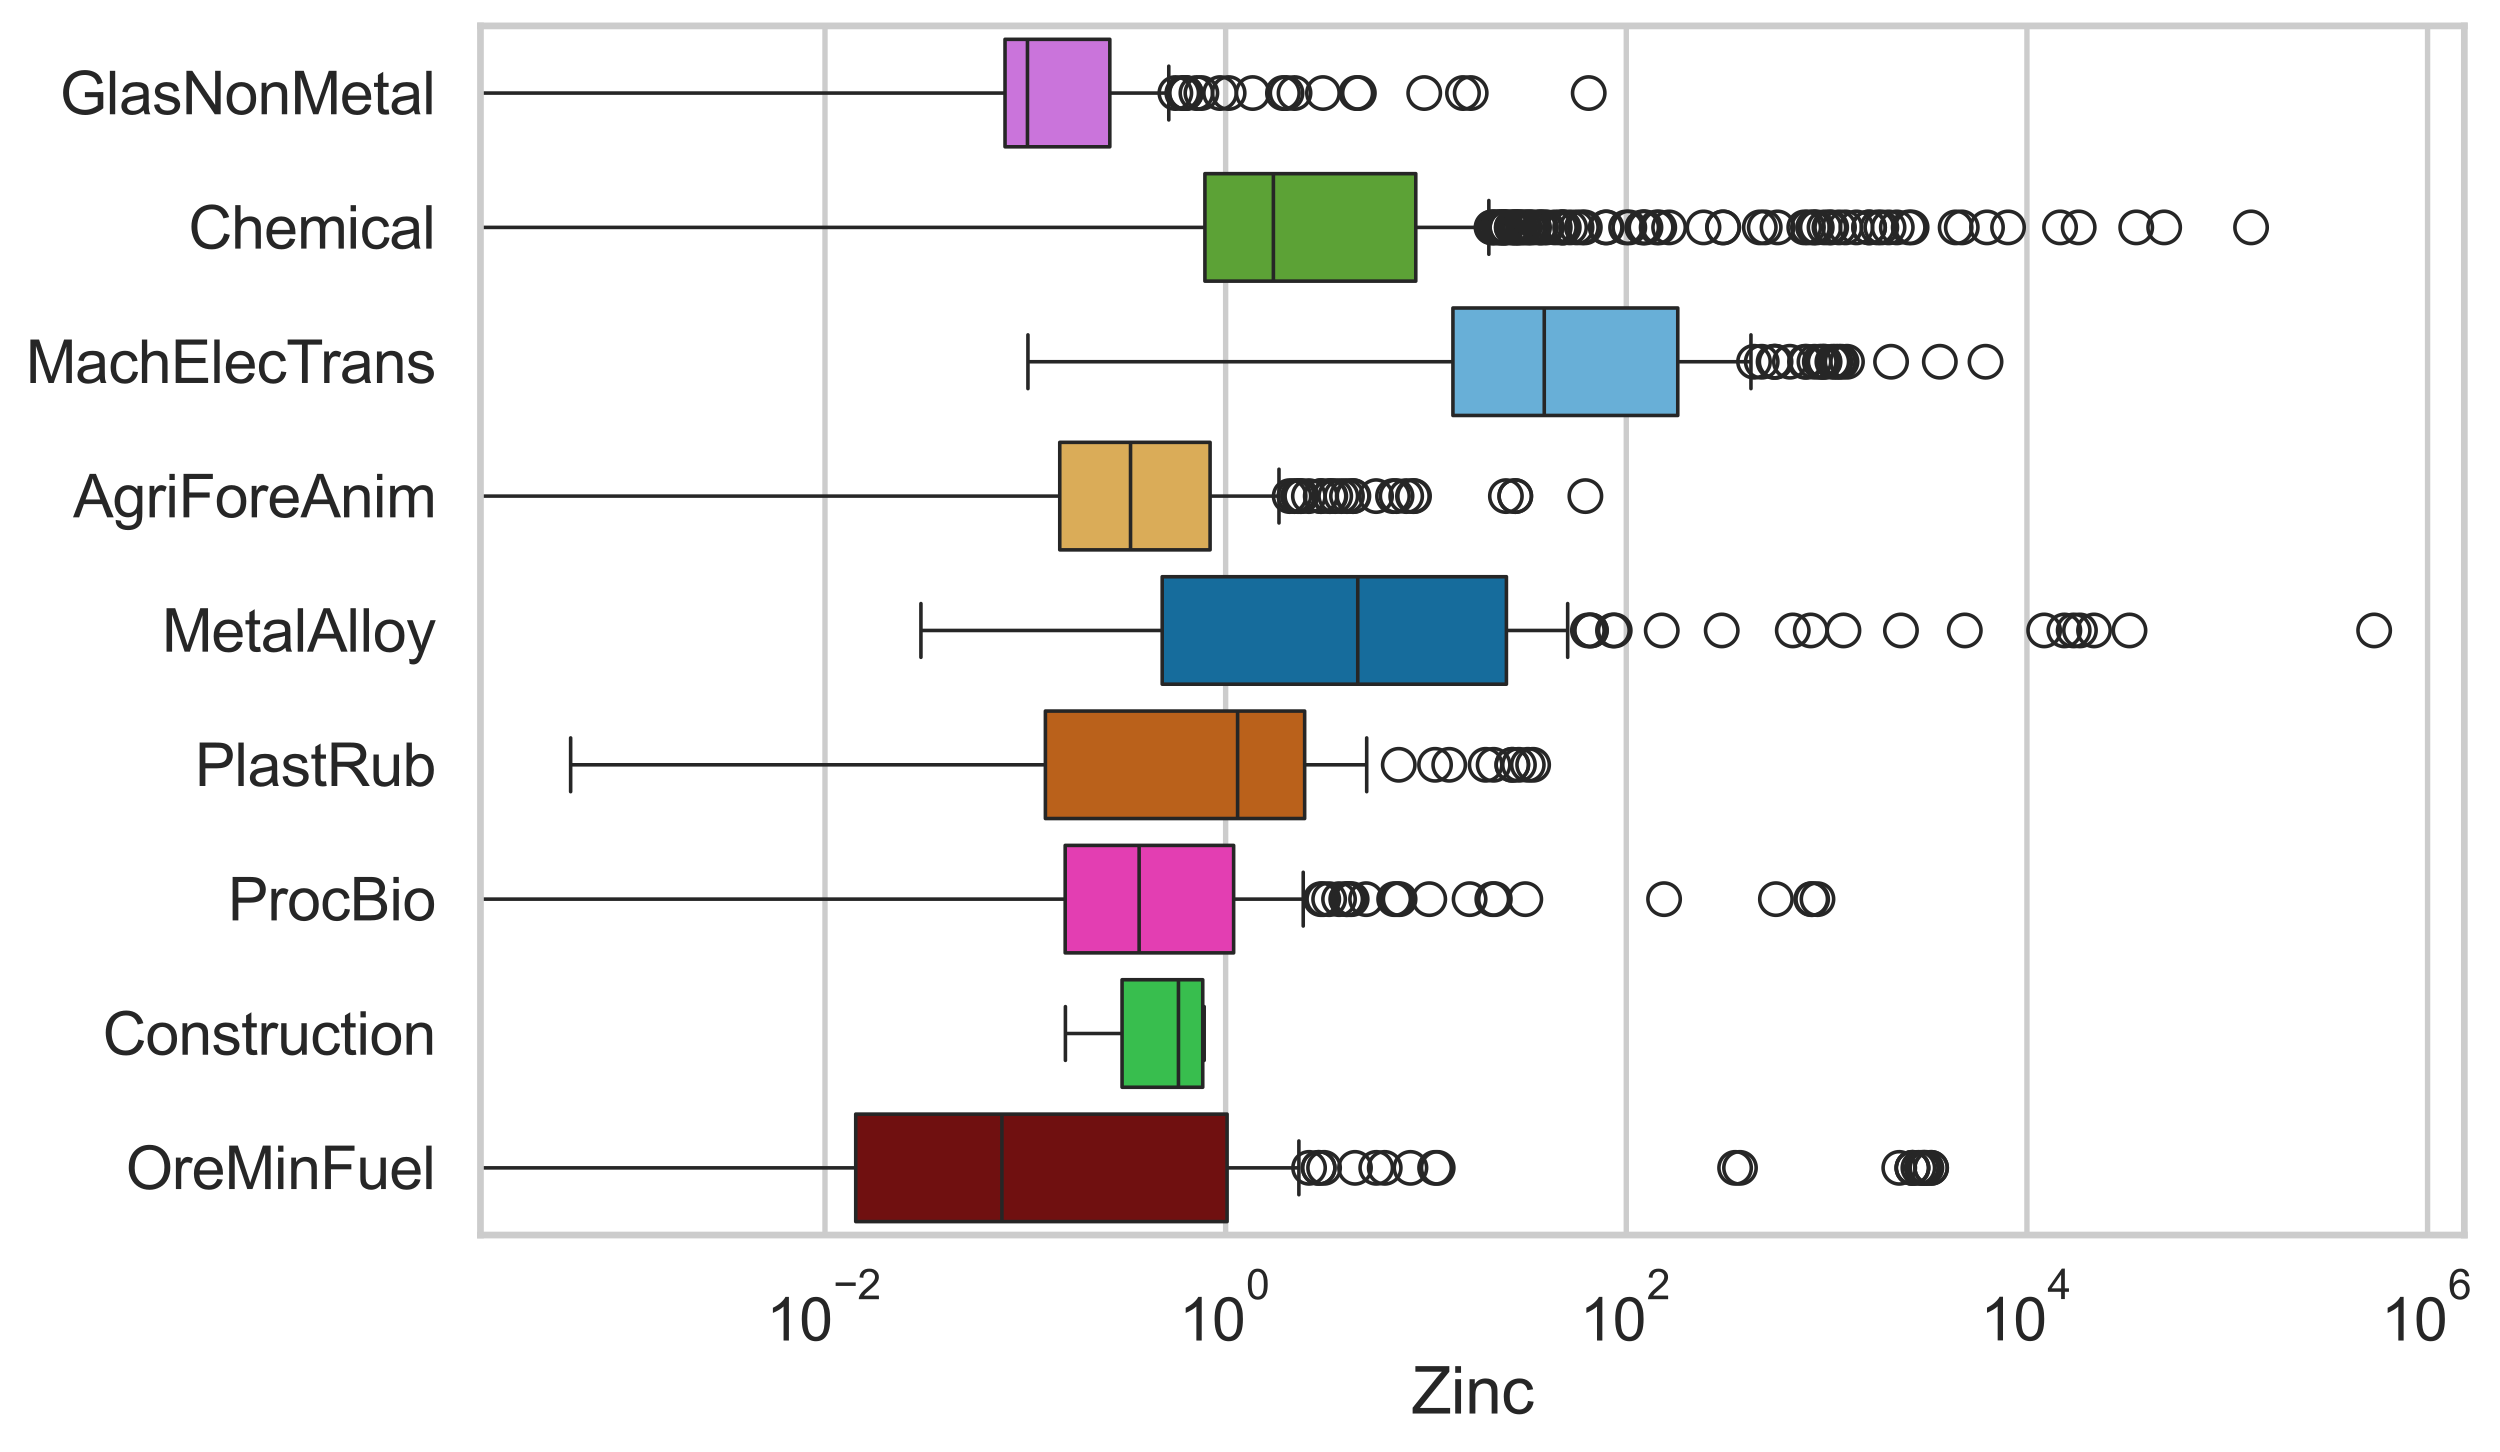 <?xml version="1.0" encoding="utf-8" standalone="no"?>
<!DOCTYPE svg PUBLIC "-//W3C//DTD SVG 1.1//EN"
  "http://www.w3.org/Graphics/SVG/1.1/DTD/svg11.dtd">
<svg xmlns:xlink="http://www.w3.org/1999/xlink" width="695.663pt" height="404.121pt" viewBox="0 0 695.663 404.121" xmlns="http://www.w3.org/2000/svg" version="1.1">
 <defs>
  <style type="text/css">*{stroke-linejoin: round; stroke-linecap: butt}</style>
 </defs>
 <g id="figure_1">
  <g id="patch_1">
   <path d="M 0 404.121 
L 695.663 404.121 
L 695.663 0 
L 0 0 
z
" style="fill: #ffffff"/>
  </g>
  <g id="axes_1">
   <g id="patch_2">
    <path d="M 133.697 343.665 
L 685.738 343.665 
L 685.738 7.2 
L 133.697 7.2 
z
" style="fill: #ffffff"/>
   </g>
   <g id="matplotlib.axis_1">
    <g id="xtick_1">
     <g id="line2d_1">
      <path d="M 229.565 343.665 
L 229.565 7.2 
" clip-path="url(#pcb8d974316)" style="fill: none; stroke: #cccccc; stroke-width: 1.5; stroke-linecap: round"/>
     </g>
     <g id="text_1">
      <!-- $\mathdefault{10^{-2}}$ -->
      <g style="fill: #262626" transform="translate(213.23 373.18) scale(0.165 -0.165)">
       <defs>
        <path id="ArialMT-31" d="M 2384 0 
L 1822 0 
L 1822 3584 
Q 1619 3391 1289 3197 
Q 959 3003 697 2906 
L 697 3450 
Q 1169 3672 1522 3987 
Q 1875 4303 2022 4600 
L 2384 4600 
L 2384 0 
z
" transform="scale(0.016)"/>
        <path id="ArialMT-30" d="M 266 2259 
Q 266 3072 433 3567 
Q 600 4063 929 4331 
Q 1259 4600 1759 4600 
Q 2128 4600 2406 4451 
Q 2684 4303 2865 4023 
Q 3047 3744 3150 3342 
Q 3253 2941 3253 2259 
Q 3253 1453 3087 958 
Q 2922 463 2592 192 
Q 2263 -78 1759 -78 
Q 1097 -78 719 397 
Q 266 969 266 2259 
z
M 844 2259 
Q 844 1131 1108 757 
Q 1372 384 1759 384 
Q 2147 384 2411 759 
Q 2675 1134 2675 2259 
Q 2675 3391 2411 3762 
Q 2147 4134 1753 4134 
Q 1366 4134 1134 3806 
Q 844 3388 844 2259 
z
" transform="scale(0.016)"/>
        <path id="ArialMT-2212" d="M 3381 1997 
L 356 1997 
L 356 2522 
L 3381 2522 
L 3381 1997 
z
" transform="scale(0.016)"/>
        <path id="ArialMT-32" d="M 3222 541 
L 3222 0 
L 194 0 
Q 188 203 259 391 
Q 375 700 629 1000 
Q 884 1300 1366 1694 
Q 2113 2306 2375 2664 
Q 2638 3022 2638 3341 
Q 2638 3675 2398 3904 
Q 2159 4134 1775 4134 
Q 1369 4134 1125 3890 
Q 881 3647 878 3216 
L 300 3275 
Q 359 3922 746 4261 
Q 1134 4600 1788 4600 
Q 2447 4600 2831 4234 
Q 3216 3869 3216 3328 
Q 3216 3053 3103 2787 
Q 2991 2522 2730 2228 
Q 2469 1934 1863 1422 
Q 1356 997 1212 845 
Q 1069 694 975 541 
L 3222 541 
z
" transform="scale(0.016)"/>
       </defs>
       <use xlink:href="#ArialMT-31" transform="translate(0 0.994)"/>
       <use xlink:href="#ArialMT-30" transform="translate(55.615 0.994)"/>
       <use xlink:href="#ArialMT-2212" transform="translate(112.973 70.688) scale(0.7)"/>
       <use xlink:href="#ArialMT-32" transform="translate(153.852 70.688) scale(0.7)"/>
      </g>
     </g>
    </g>
    <g id="xtick_2">
     <g id="line2d_2">
      <path d="M 341.051 343.665 
L 341.051 7.2 
" clip-path="url(#pcb8d974316)" style="fill: none; stroke: #cccccc; stroke-width: 1.5; stroke-linecap: round"/>
     </g>
     <g id="text_2">
      <!-- $\mathdefault{10^{0}}$ -->
      <g style="fill: #262626" transform="translate(328.099 373.18) scale(0.165 -0.165)">
       <use xlink:href="#ArialMT-31" transform="translate(0 0.994)"/>
       <use xlink:href="#ArialMT-30" transform="translate(55.615 0.994)"/>
       <use xlink:href="#ArialMT-30" transform="translate(112.973 70.688) scale(0.7)"/>
      </g>
     </g>
    </g>
    <g id="xtick_3">
     <g id="line2d_3">
      <path d="M 452.538 343.665 
L 452.538 7.2 
" clip-path="url(#pcb8d974316)" style="fill: none; stroke: #cccccc; stroke-width: 1.5; stroke-linecap: round"/>
     </g>
     <g id="text_3">
      <!-- $\mathdefault{10^{2}}$ -->
      <g style="fill: #262626" transform="translate(439.585 373.18) scale(0.165 -0.165)">
       <use xlink:href="#ArialMT-31" transform="translate(0 0.994)"/>
       <use xlink:href="#ArialMT-30" transform="translate(55.615 0.994)"/>
       <use xlink:href="#ArialMT-32" transform="translate(112.973 70.688) scale(0.7)"/>
      </g>
     </g>
    </g>
    <g id="xtick_4">
     <g id="line2d_4">
      <path d="M 564.024 343.665 
L 564.024 7.2 
" clip-path="url(#pcb8d974316)" style="fill: none; stroke: #cccccc; stroke-width: 1.5; stroke-linecap: round"/>
     </g>
     <g id="text_4">
      <!-- $\mathdefault{10^{4}}$ -->
      <g style="fill: #262626" transform="translate(551.072 373.015) scale(0.165 -0.165)">
       <defs>
        <path id="ArialMT-34" d="M 2069 0 
L 2069 1097 
L 81 1097 
L 81 1613 
L 2172 4581 
L 2631 4581 
L 2631 1613 
L 3250 1613 
L 3250 1097 
L 2631 1097 
L 2631 0 
L 2069 0 
z
M 2069 1613 
L 2069 3678 
L 634 1613 
L 2069 1613 
z
" transform="scale(0.016)"/>
       </defs>
       <use xlink:href="#ArialMT-31" transform="translate(0 0.202)"/>
       <use xlink:href="#ArialMT-30" transform="translate(55.615 0.202)"/>
       <use xlink:href="#ArialMT-34" transform="translate(112.973 69.895) scale(0.7)"/>
      </g>
     </g>
    </g>
    <g id="xtick_5">
     <g id="line2d_5">
      <path d="M 675.511 343.665 
L 675.511 7.2 
" clip-path="url(#pcb8d974316)" style="fill: none; stroke: #cccccc; stroke-width: 1.5; stroke-linecap: round"/>
     </g>
     <g id="text_5">
      <!-- $\mathdefault{10^{6}}$ -->
      <g style="fill: #262626" transform="translate(662.558 373.18) scale(0.165 -0.165)">
       <defs>
        <path id="ArialMT-36" d="M 3184 3459 
L 2625 3416 
Q 2550 3747 2413 3897 
Q 2184 4138 1850 4138 
Q 1581 4138 1378 3988 
Q 1113 3794 959 3422 
Q 806 3050 800 2363 
Q 1003 2672 1297 2822 
Q 1591 2972 1913 2972 
Q 2475 2972 2870 2558 
Q 3266 2144 3266 1488 
Q 3266 1056 3080 686 
Q 2894 316 2569 119 
Q 2244 -78 1831 -78 
Q 1128 -78 684 439 
Q 241 956 241 2144 
Q 241 3472 731 4075 
Q 1159 4600 1884 4600 
Q 2425 4600 2770 4297 
Q 3116 3994 3184 3459 
z
M 888 1484 
Q 888 1194 1011 928 
Q 1134 663 1356 523 
Q 1578 384 1822 384 
Q 2178 384 2434 671 
Q 2691 959 2691 1453 
Q 2691 1928 2437 2201 
Q 2184 2475 1800 2475 
Q 1419 2475 1153 2201 
Q 888 1928 888 1484 
z
" transform="scale(0.016)"/>
       </defs>
       <use xlink:href="#ArialMT-31" transform="translate(0 0.994)"/>
       <use xlink:href="#ArialMT-30" transform="translate(55.615 0.994)"/>
       <use xlink:href="#ArialMT-36" transform="translate(112.973 70.688) scale(0.7)"/>
      </g>
     </g>
    </g>
    <g id="text_6">
     <!-- Zinc -->
     <g style="fill: #262626" transform="translate(392.716 393.344) scale(0.18 -0.18)">
      <defs>
       <path id="ArialMT-5a" d="M 128 0 
L 128 563 
L 2475 3497 
Q 2725 3809 2950 4041 
L 394 4041 
L 394 4581 
L 3675 4581 
L 3675 4041 
L 1103 863 
L 825 541 
L 3750 541 
L 3750 0 
L 128 0 
z
" transform="scale(0.016)"/>
       <path id="ArialMT-69" d="M 425 3934 
L 425 4581 
L 988 4581 
L 988 3934 
L 425 3934 
z
M 425 0 
L 425 3319 
L 988 3319 
L 988 0 
L 425 0 
z
" transform="scale(0.016)"/>
       <path id="ArialMT-6e" d="M 422 0 
L 422 3319 
L 928 3319 
L 928 2847 
Q 1294 3394 1984 3394 
Q 2284 3394 2536 3286 
Q 2788 3178 2913 3003 
Q 3038 2828 3088 2588 
Q 3119 2431 3119 2041 
L 3119 0 
L 2556 0 
L 2556 2019 
Q 2556 2363 2490 2533 
Q 2425 2703 2258 2804 
Q 2091 2906 1866 2906 
Q 1506 2906 1245 2678 
Q 984 2450 984 1813 
L 984 0 
L 422 0 
z
" transform="scale(0.016)"/>
       <path id="ArialMT-63" d="M 2588 1216 
L 3141 1144 
Q 3050 572 2676 248 
Q 2303 -75 1759 -75 
Q 1078 -75 664 370 
Q 250 816 250 1647 
Q 250 2184 428 2587 
Q 606 2991 970 3192 
Q 1334 3394 1763 3394 
Q 2303 3394 2647 3120 
Q 2991 2847 3088 2344 
L 2541 2259 
Q 2463 2594 2264 2762 
Q 2066 2931 1784 2931 
Q 1359 2931 1093 2626 
Q 828 2322 828 1663 
Q 828 994 1084 691 
Q 1341 388 1753 388 
Q 2084 388 2306 591 
Q 2528 794 2588 1216 
z
" transform="scale(0.016)"/>
      </defs>
      <use xlink:href="#ArialMT-5a"/>
      <use xlink:href="#ArialMT-69" transform="translate(61.084 0)"/>
      <use xlink:href="#ArialMT-6e" transform="translate(83.301 0)"/>
      <use xlink:href="#ArialMT-63" transform="translate(138.916 0)"/>
     </g>
    </g>
   </g>
   <g id="matplotlib.axis_2">
    <g id="ytick_1">
     <g id="text_7">
      <!-- GlasNonMetal -->
      <g style="fill: #262626" transform="translate(16.659 31.798) scale(0.165 -0.165)">
       <defs>
        <path id="ArialMT-47" d="M 2638 1797 
L 2638 2334 
L 4578 2338 
L 4578 638 
Q 4131 281 3656 101 
Q 3181 -78 2681 -78 
Q 2006 -78 1454 211 
Q 903 500 622 1047 
Q 341 1594 341 2269 
Q 341 2938 620 3517 
Q 900 4097 1425 4378 
Q 1950 4659 2634 4659 
Q 3131 4659 3532 4498 
Q 3934 4338 4162 4050 
Q 4391 3763 4509 3300 
L 3963 3150 
Q 3859 3500 3706 3700 
Q 3553 3900 3268 4020 
Q 2984 4141 2638 4141 
Q 2222 4141 1919 4014 
Q 1616 3888 1430 3681 
Q 1244 3475 1141 3228 
Q 966 2803 966 2306 
Q 966 1694 1177 1281 
Q 1388 869 1791 669 
Q 2194 469 2647 469 
Q 3041 469 3416 620 
Q 3791 772 3984 944 
L 3984 1797 
L 2638 1797 
z
" transform="scale(0.016)"/>
        <path id="ArialMT-6c" d="M 409 0 
L 409 4581 
L 972 4581 
L 972 0 
L 409 0 
z
" transform="scale(0.016)"/>
        <path id="ArialMT-61" d="M 2588 409 
Q 2275 144 1986 34 
Q 1697 -75 1366 -75 
Q 819 -75 525 192 
Q 231 459 231 875 
Q 231 1119 342 1320 
Q 453 1522 633 1644 
Q 813 1766 1038 1828 
Q 1203 1872 1538 1913 
Q 2219 1994 2541 2106 
Q 2544 2222 2544 2253 
Q 2544 2597 2384 2738 
Q 2169 2928 1744 2928 
Q 1347 2928 1158 2789 
Q 969 2650 878 2297 
L 328 2372 
Q 403 2725 575 2942 
Q 747 3159 1072 3276 
Q 1397 3394 1825 3394 
Q 2250 3394 2515 3294 
Q 2781 3194 2906 3042 
Q 3031 2891 3081 2659 
Q 3109 2516 3109 2141 
L 3109 1391 
Q 3109 606 3145 398 
Q 3181 191 3288 0 
L 2700 0 
Q 2613 175 2588 409 
z
M 2541 1666 
Q 2234 1541 1622 1453 
Q 1275 1403 1131 1340 
Q 988 1278 909 1158 
Q 831 1038 831 891 
Q 831 666 1001 516 
Q 1172 366 1500 366 
Q 1825 366 2078 508 
Q 2331 650 2450 897 
Q 2541 1088 2541 1459 
L 2541 1666 
z
" transform="scale(0.016)"/>
        <path id="ArialMT-73" d="M 197 991 
L 753 1078 
Q 800 744 1014 566 
Q 1228 388 1613 388 
Q 2000 388 2187 545 
Q 2375 703 2375 916 
Q 2375 1106 2209 1216 
Q 2094 1291 1634 1406 
Q 1016 1563 777 1677 
Q 538 1791 414 1992 
Q 291 2194 291 2438 
Q 291 2659 392 2848 
Q 494 3038 669 3163 
Q 800 3259 1026 3326 
Q 1253 3394 1513 3394 
Q 1903 3394 2198 3281 
Q 2494 3169 2634 2976 
Q 2775 2784 2828 2463 
L 2278 2388 
Q 2241 2644 2061 2787 
Q 1881 2931 1553 2931 
Q 1166 2931 1000 2803 
Q 834 2675 834 2503 
Q 834 2394 903 2306 
Q 972 2216 1119 2156 
Q 1203 2125 1616 2013 
Q 2213 1853 2448 1751 
Q 2684 1650 2818 1456 
Q 2953 1263 2953 975 
Q 2953 694 2789 445 
Q 2625 197 2315 61 
Q 2006 -75 1616 -75 
Q 969 -75 630 194 
Q 291 463 197 991 
z
" transform="scale(0.016)"/>
        <path id="ArialMT-4e" d="M 488 0 
L 488 4581 
L 1109 4581 
L 3516 984 
L 3516 4581 
L 4097 4581 
L 4097 0 
L 3475 0 
L 1069 3600 
L 1069 0 
L 488 0 
z
" transform="scale(0.016)"/>
        <path id="ArialMT-6f" d="M 213 1659 
Q 213 2581 725 3025 
Q 1153 3394 1769 3394 
Q 2453 3394 2887 2945 
Q 3322 2497 3322 1706 
Q 3322 1066 3130 698 
Q 2938 331 2570 128 
Q 2203 -75 1769 -75 
Q 1072 -75 642 372 
Q 213 819 213 1659 
z
M 791 1659 
Q 791 1022 1069 705 
Q 1347 388 1769 388 
Q 2188 388 2466 706 
Q 2744 1025 2744 1678 
Q 2744 2294 2464 2611 
Q 2184 2928 1769 2928 
Q 1347 2928 1069 2612 
Q 791 2297 791 1659 
z
" transform="scale(0.016)"/>
        <path id="ArialMT-4d" d="M 475 0 
L 475 4581 
L 1388 4581 
L 2472 1338 
Q 2622 884 2691 659 
Q 2769 909 2934 1394 
L 4031 4581 
L 4847 4581 
L 4847 0 
L 4263 0 
L 4263 3834 
L 2931 0 
L 2384 0 
L 1059 3900 
L 1059 0 
L 475 0 
z
" transform="scale(0.016)"/>
        <path id="ArialMT-65" d="M 2694 1069 
L 3275 997 
Q 3138 488 2766 206 
Q 2394 -75 1816 -75 
Q 1088 -75 661 373 
Q 234 822 234 1631 
Q 234 2469 665 2931 
Q 1097 3394 1784 3394 
Q 2450 3394 2872 2941 
Q 3294 2488 3294 1666 
Q 3294 1616 3291 1516 
L 816 1516 
Q 847 969 1125 678 
Q 1403 388 1819 388 
Q 2128 388 2347 550 
Q 2566 713 2694 1069 
z
M 847 1978 
L 2700 1978 
Q 2663 2397 2488 2606 
Q 2219 2931 1791 2931 
Q 1403 2931 1139 2672 
Q 875 2413 847 1978 
z
" transform="scale(0.016)"/>
        <path id="ArialMT-74" d="M 1650 503 
L 1731 6 
Q 1494 -44 1306 -44 
Q 1000 -44 831 53 
Q 663 150 594 308 
Q 525 466 525 972 
L 525 2881 
L 113 2881 
L 113 3319 
L 525 3319 
L 525 4141 
L 1084 4478 
L 1084 3319 
L 1650 3319 
L 1650 2881 
L 1084 2881 
L 1084 941 
Q 1084 700 1114 631 
Q 1144 563 1211 522 
Q 1278 481 1403 481 
Q 1497 481 1650 503 
z
" transform="scale(0.016)"/>
       </defs>
       <use xlink:href="#ArialMT-47"/>
       <use xlink:href="#ArialMT-6c" transform="translate(77.783 0)"/>
       <use xlink:href="#ArialMT-61" transform="translate(100 0)"/>
       <use xlink:href="#ArialMT-73" transform="translate(155.615 0)"/>
       <use xlink:href="#ArialMT-4e" transform="translate(205.615 0)"/>
       <use xlink:href="#ArialMT-6f" transform="translate(277.832 0)"/>
       <use xlink:href="#ArialMT-6e" transform="translate(333.447 0)"/>
       <use xlink:href="#ArialMT-4d" transform="translate(389.062 0)"/>
       <use xlink:href="#ArialMT-65" transform="translate(472.363 0)"/>
       <use xlink:href="#ArialMT-74" transform="translate(527.979 0)"/>
       <use xlink:href="#ArialMT-61" transform="translate(555.762 0)"/>
       <use xlink:href="#ArialMT-6c" transform="translate(611.377 0)"/>
      </g>
     </g>
    </g>
    <g id="ytick_2">
     <g id="text_8">
      <!-- Chemical -->
      <g style="fill: #262626" transform="translate(52.428 69.183) scale(0.165 -0.165)">
       <defs>
        <path id="ArialMT-43" d="M 3763 1606 
L 4369 1453 
Q 4178 706 3683 314 
Q 3188 -78 2472 -78 
Q 1731 -78 1267 223 
Q 803 525 561 1097 
Q 319 1669 319 2325 
Q 319 3041 592 3573 
Q 866 4106 1370 4382 
Q 1875 4659 2481 4659 
Q 3169 4659 3637 4309 
Q 4106 3959 4291 3325 
L 3694 3184 
Q 3534 3684 3231 3912 
Q 2928 4141 2469 4141 
Q 1941 4141 1586 3887 
Q 1231 3634 1087 3207 
Q 944 2781 944 2328 
Q 944 1744 1114 1308 
Q 1284 872 1643 656 
Q 2003 441 2422 441 
Q 2931 441 3284 734 
Q 3638 1028 3763 1606 
z
" transform="scale(0.016)"/>
        <path id="ArialMT-68" d="M 422 0 
L 422 4581 
L 984 4581 
L 984 2938 
Q 1378 3394 1978 3394 
Q 2347 3394 2619 3248 
Q 2891 3103 3008 2847 
Q 3125 2591 3125 2103 
L 3125 0 
L 2563 0 
L 2563 2103 
Q 2563 2525 2380 2717 
Q 2197 2909 1863 2909 
Q 1613 2909 1392 2779 
Q 1172 2650 1078 2428 
Q 984 2206 984 1816 
L 984 0 
L 422 0 
z
" transform="scale(0.016)"/>
        <path id="ArialMT-6d" d="M 422 0 
L 422 3319 
L 925 3319 
L 925 2853 
Q 1081 3097 1340 3245 
Q 1600 3394 1931 3394 
Q 2300 3394 2536 3241 
Q 2772 3088 2869 2813 
Q 3263 3394 3894 3394 
Q 4388 3394 4653 3120 
Q 4919 2847 4919 2278 
L 4919 0 
L 4359 0 
L 4359 2091 
Q 4359 2428 4304 2576 
Q 4250 2725 4106 2815 
Q 3963 2906 3769 2906 
Q 3419 2906 3187 2673 
Q 2956 2441 2956 1928 
L 2956 0 
L 2394 0 
L 2394 2156 
Q 2394 2531 2256 2718 
Q 2119 2906 1806 2906 
Q 1569 2906 1367 2781 
Q 1166 2656 1075 2415 
Q 984 2175 984 1722 
L 984 0 
L 422 0 
z
" transform="scale(0.016)"/>
       </defs>
       <use xlink:href="#ArialMT-43"/>
       <use xlink:href="#ArialMT-68" transform="translate(72.217 0)"/>
       <use xlink:href="#ArialMT-65" transform="translate(127.832 0)"/>
       <use xlink:href="#ArialMT-6d" transform="translate(183.447 0)"/>
       <use xlink:href="#ArialMT-69" transform="translate(266.748 0)"/>
       <use xlink:href="#ArialMT-63" transform="translate(288.965 0)"/>
       <use xlink:href="#ArialMT-61" transform="translate(338.965 0)"/>
       <use xlink:href="#ArialMT-6c" transform="translate(394.58 0)"/>
      </g>
     </g>
    </g>
    <g id="ytick_3">
     <g id="text_9">
      <!-- MachElecTrans -->
      <g style="fill: #262626" transform="translate(7.2 106.568) scale(0.165 -0.165)">
       <defs>
        <path id="ArialMT-45" d="M 506 0 
L 506 4581 
L 3819 4581 
L 3819 4041 
L 1113 4041 
L 1113 2638 
L 3647 2638 
L 3647 2100 
L 1113 2100 
L 1113 541 
L 3925 541 
L 3925 0 
L 506 0 
z
" transform="scale(0.016)"/>
        <path id="ArialMT-54" d="M 1659 0 
L 1659 4041 
L 150 4041 
L 150 4581 
L 3781 4581 
L 3781 4041 
L 2266 4041 
L 2266 0 
L 1659 0 
z
" transform="scale(0.016)"/>
        <path id="ArialMT-72" d="M 416 0 
L 416 3319 
L 922 3319 
L 922 2816 
Q 1116 3169 1280 3281 
Q 1444 3394 1641 3394 
Q 1925 3394 2219 3213 
L 2025 2691 
Q 1819 2813 1613 2813 
Q 1428 2813 1281 2702 
Q 1134 2591 1072 2394 
Q 978 2094 978 1738 
L 978 0 
L 416 0 
z
" transform="scale(0.016)"/>
       </defs>
       <use xlink:href="#ArialMT-4d"/>
       <use xlink:href="#ArialMT-61" transform="translate(83.301 0)"/>
       <use xlink:href="#ArialMT-63" transform="translate(138.916 0)"/>
       <use xlink:href="#ArialMT-68" transform="translate(188.916 0)"/>
       <use xlink:href="#ArialMT-45" transform="translate(244.531 0)"/>
       <use xlink:href="#ArialMT-6c" transform="translate(311.23 0)"/>
       <use xlink:href="#ArialMT-65" transform="translate(333.447 0)"/>
       <use xlink:href="#ArialMT-63" transform="translate(389.062 0)"/>
       <use xlink:href="#ArialMT-54" transform="translate(439.062 0)"/>
       <use xlink:href="#ArialMT-72" transform="translate(496.396 0)"/>
       <use xlink:href="#ArialMT-61" transform="translate(529.697 0)"/>
       <use xlink:href="#ArialMT-6e" transform="translate(585.312 0)"/>
       <use xlink:href="#ArialMT-73" transform="translate(640.928 0)"/>
      </g>
     </g>
    </g>
    <g id="ytick_4">
     <g id="text_10">
      <!-- AgriForeAnim -->
      <g style="fill: #262626" transform="translate(20.341 143.953) scale(0.165 -0.165)">
       <defs>
        <path id="ArialMT-41" d="M -9 0 
L 1750 4581 
L 2403 4581 
L 4278 0 
L 3588 0 
L 3053 1388 
L 1138 1388 
L 634 0 
L -9 0 
z
M 1313 1881 
L 2866 1881 
L 2388 3150 
Q 2169 3728 2063 4100 
Q 1975 3659 1816 3225 
L 1313 1881 
z
" transform="scale(0.016)"/>
        <path id="ArialMT-67" d="M 319 -275 
L 866 -356 
Q 900 -609 1056 -725 
Q 1266 -881 1628 -881 
Q 2019 -881 2231 -725 
Q 2444 -569 2519 -288 
Q 2563 -116 2559 434 
Q 2191 0 1641 0 
Q 956 0 581 494 
Q 206 988 206 1678 
Q 206 2153 378 2554 
Q 550 2956 876 3175 
Q 1203 3394 1644 3394 
Q 2231 3394 2613 2919 
L 2613 3319 
L 3131 3319 
L 3131 450 
Q 3131 -325 2973 -648 
Q 2816 -972 2473 -1159 
Q 2131 -1347 1631 -1347 
Q 1038 -1347 672 -1080 
Q 306 -813 319 -275 
z
M 784 1719 
Q 784 1066 1043 766 
Q 1303 466 1694 466 
Q 2081 466 2343 764 
Q 2606 1063 2606 1700 
Q 2606 2309 2336 2618 
Q 2066 2928 1684 2928 
Q 1309 2928 1046 2623 
Q 784 2319 784 1719 
z
" transform="scale(0.016)"/>
        <path id="ArialMT-46" d="M 525 0 
L 525 4581 
L 3616 4581 
L 3616 4041 
L 1131 4041 
L 1131 2622 
L 3281 2622 
L 3281 2081 
L 1131 2081 
L 1131 0 
L 525 0 
z
" transform="scale(0.016)"/>
       </defs>
       <use xlink:href="#ArialMT-41"/>
       <use xlink:href="#ArialMT-67" transform="translate(66.699 0)"/>
       <use xlink:href="#ArialMT-72" transform="translate(122.314 0)"/>
       <use xlink:href="#ArialMT-69" transform="translate(155.615 0)"/>
       <use xlink:href="#ArialMT-46" transform="translate(177.832 0)"/>
       <use xlink:href="#ArialMT-6f" transform="translate(238.916 0)"/>
       <use xlink:href="#ArialMT-72" transform="translate(294.531 0)"/>
       <use xlink:href="#ArialMT-65" transform="translate(327.832 0)"/>
       <use xlink:href="#ArialMT-41" transform="translate(383.447 0)"/>
       <use xlink:href="#ArialMT-6e" transform="translate(450.146 0)"/>
       <use xlink:href="#ArialMT-69" transform="translate(505.762 0)"/>
       <use xlink:href="#ArialMT-6d" transform="translate(527.979 0)"/>
      </g>
     </g>
    </g>
    <g id="ytick_5">
     <g id="text_11">
      <!-- MetalAlloy -->
      <g style="fill: #262626" transform="translate(45.088 181.337) scale(0.165 -0.165)">
       <defs>
        <path id="ArialMT-79" d="M 397 -1278 
L 334 -750 
Q 519 -800 656 -800 
Q 844 -800 956 -737 
Q 1069 -675 1141 -563 
Q 1194 -478 1313 -144 
Q 1328 -97 1363 -6 
L 103 3319 
L 709 3319 
L 1400 1397 
Q 1534 1031 1641 628 
Q 1738 1016 1872 1384 
L 2581 3319 
L 3144 3319 
L 1881 -56 
Q 1678 -603 1566 -809 
Q 1416 -1088 1222 -1217 
Q 1028 -1347 759 -1347 
Q 597 -1347 397 -1278 
z
" transform="scale(0.016)"/>
       </defs>
       <use xlink:href="#ArialMT-4d"/>
       <use xlink:href="#ArialMT-65" transform="translate(83.301 0)"/>
       <use xlink:href="#ArialMT-74" transform="translate(138.916 0)"/>
       <use xlink:href="#ArialMT-61" transform="translate(166.699 0)"/>
       <use xlink:href="#ArialMT-6c" transform="translate(222.314 0)"/>
       <use xlink:href="#ArialMT-41" transform="translate(244.531 0)"/>
       <use xlink:href="#ArialMT-6c" transform="translate(311.23 0)"/>
       <use xlink:href="#ArialMT-6c" transform="translate(333.447 0)"/>
       <use xlink:href="#ArialMT-6f" transform="translate(355.664 0)"/>
       <use xlink:href="#ArialMT-79" transform="translate(411.279 0)"/>
      </g>
     </g>
    </g>
    <g id="ytick_6">
     <g id="text_12">
      <!-- PlastRub -->
      <g style="fill: #262626" transform="translate(54.248 218.722) scale(0.165 -0.165)">
       <defs>
        <path id="ArialMT-50" d="M 494 0 
L 494 4581 
L 2222 4581 
Q 2678 4581 2919 4538 
Q 3256 4481 3484 4323 
Q 3713 4166 3852 3881 
Q 3991 3597 3991 3256 
Q 3991 2672 3619 2267 
Q 3247 1863 2275 1863 
L 1100 1863 
L 1100 0 
L 494 0 
z
M 1100 2403 
L 2284 2403 
Q 2872 2403 3119 2622 
Q 3366 2841 3366 3238 
Q 3366 3525 3220 3729 
Q 3075 3934 2838 4000 
Q 2684 4041 2272 4041 
L 1100 4041 
L 1100 2403 
z
" transform="scale(0.016)"/>
        <path id="ArialMT-52" d="M 503 0 
L 503 4581 
L 2534 4581 
Q 3147 4581 3465 4457 
Q 3784 4334 3975 4021 
Q 4166 3709 4166 3331 
Q 4166 2844 3850 2509 
Q 3534 2175 2875 2084 
Q 3116 1969 3241 1856 
Q 3506 1613 3744 1247 
L 4541 0 
L 3778 0 
L 3172 953 
Q 2906 1366 2734 1584 
Q 2563 1803 2427 1890 
Q 2291 1978 2150 2013 
Q 2047 2034 1813 2034 
L 1109 2034 
L 1109 0 
L 503 0 
z
M 1109 2559 
L 2413 2559 
Q 2828 2559 3062 2645 
Q 3297 2731 3419 2920 
Q 3541 3109 3541 3331 
Q 3541 3656 3305 3865 
Q 3069 4075 2559 4075 
L 1109 4075 
L 1109 2559 
z
" transform="scale(0.016)"/>
        <path id="ArialMT-75" d="M 2597 0 
L 2597 488 
Q 2209 -75 1544 -75 
Q 1250 -75 995 37 
Q 741 150 617 320 
Q 494 491 444 738 
Q 409 903 409 1263 
L 409 3319 
L 972 3319 
L 972 1478 
Q 972 1038 1006 884 
Q 1059 663 1231 536 
Q 1403 409 1656 409 
Q 1909 409 2131 539 
Q 2353 669 2445 892 
Q 2538 1116 2538 1541 
L 2538 3319 
L 3100 3319 
L 3100 0 
L 2597 0 
z
" transform="scale(0.016)"/>
        <path id="ArialMT-62" d="M 941 0 
L 419 0 
L 419 4581 
L 981 4581 
L 981 2947 
Q 1338 3394 1891 3394 
Q 2197 3394 2470 3270 
Q 2744 3147 2920 2923 
Q 3097 2700 3197 2384 
Q 3297 2069 3297 1709 
Q 3297 856 2875 390 
Q 2453 -75 1863 -75 
Q 1275 -75 941 416 
L 941 0 
z
M 934 1684 
Q 934 1088 1097 822 
Q 1363 388 1816 388 
Q 2184 388 2453 708 
Q 2722 1028 2722 1663 
Q 2722 2313 2464 2622 
Q 2206 2931 1841 2931 
Q 1472 2931 1203 2611 
Q 934 2291 934 1684 
z
" transform="scale(0.016)"/>
       </defs>
       <use xlink:href="#ArialMT-50"/>
       <use xlink:href="#ArialMT-6c" transform="translate(66.699 0)"/>
       <use xlink:href="#ArialMT-61" transform="translate(88.916 0)"/>
       <use xlink:href="#ArialMT-73" transform="translate(144.531 0)"/>
       <use xlink:href="#ArialMT-74" transform="translate(194.531 0)"/>
       <use xlink:href="#ArialMT-52" transform="translate(222.314 0)"/>
       <use xlink:href="#ArialMT-75" transform="translate(294.531 0)"/>
       <use xlink:href="#ArialMT-62" transform="translate(350.146 0)"/>
      </g>
     </g>
    </g>
    <g id="ytick_7">
     <g id="text_13">
      <!-- ProcBio -->
      <g style="fill: #262626" transform="translate(63.424 256.107) scale(0.165 -0.165)">
       <defs>
        <path id="ArialMT-42" d="M 469 0 
L 469 4581 
L 2188 4581 
Q 2713 4581 3030 4442 
Q 3347 4303 3526 4014 
Q 3706 3725 3706 3409 
Q 3706 3116 3547 2856 
Q 3388 2597 3066 2438 
Q 3481 2316 3704 2022 
Q 3928 1728 3928 1328 
Q 3928 1006 3792 729 
Q 3656 453 3456 303 
Q 3256 153 2954 76 
Q 2653 0 2216 0 
L 469 0 
z
M 1075 2656 
L 2066 2656 
Q 2469 2656 2644 2709 
Q 2875 2778 2992 2937 
Q 3109 3097 3109 3338 
Q 3109 3566 3000 3739 
Q 2891 3913 2687 3977 
Q 2484 4041 1991 4041 
L 1075 4041 
L 1075 2656 
z
M 1075 541 
L 2216 541 
Q 2509 541 2628 563 
Q 2838 600 2978 687 
Q 3119 775 3209 942 
Q 3300 1109 3300 1328 
Q 3300 1584 3169 1773 
Q 3038 1963 2805 2039 
Q 2572 2116 2134 2116 
L 1075 2116 
L 1075 541 
z
" transform="scale(0.016)"/>
       </defs>
       <use xlink:href="#ArialMT-50"/>
       <use xlink:href="#ArialMT-72" transform="translate(66.699 0)"/>
       <use xlink:href="#ArialMT-6f" transform="translate(100 0)"/>
       <use xlink:href="#ArialMT-63" transform="translate(155.615 0)"/>
       <use xlink:href="#ArialMT-42" transform="translate(205.615 0)"/>
       <use xlink:href="#ArialMT-69" transform="translate(272.314 0)"/>
       <use xlink:href="#ArialMT-6f" transform="translate(294.531 0)"/>
      </g>
     </g>
    </g>
    <g id="ytick_8">
     <g id="text_14">
      <!-- Construction -->
      <g style="fill: #262626" transform="translate(28.575 293.492) scale(0.165 -0.165)">
       <use xlink:href="#ArialMT-43"/>
       <use xlink:href="#ArialMT-6f" transform="translate(72.217 0)"/>
       <use xlink:href="#ArialMT-6e" transform="translate(127.832 0)"/>
       <use xlink:href="#ArialMT-73" transform="translate(183.447 0)"/>
       <use xlink:href="#ArialMT-74" transform="translate(233.447 0)"/>
       <use xlink:href="#ArialMT-72" transform="translate(261.23 0)"/>
       <use xlink:href="#ArialMT-75" transform="translate(294.531 0)"/>
       <use xlink:href="#ArialMT-63" transform="translate(350.146 0)"/>
       <use xlink:href="#ArialMT-74" transform="translate(400.146 0)"/>
       <use xlink:href="#ArialMT-69" transform="translate(427.93 0)"/>
       <use xlink:href="#ArialMT-6f" transform="translate(450.146 0)"/>
       <use xlink:href="#ArialMT-6e" transform="translate(505.762 0)"/>
      </g>
     </g>
    </g>
    <g id="ytick_9">
     <g id="text_15">
      <!-- OreMinFuel -->
      <g style="fill: #262626" transform="translate(35.013 330.877) scale(0.165 -0.165)">
       <defs>
        <path id="ArialMT-4f" d="M 309 2231 
Q 309 3372 921 4017 
Q 1534 4663 2503 4663 
Q 3138 4663 3647 4359 
Q 4156 4056 4423 3514 
Q 4691 2972 4691 2284 
Q 4691 1588 4409 1038 
Q 4128 488 3612 205 
Q 3097 -78 2500 -78 
Q 1853 -78 1343 234 
Q 834 547 571 1087 
Q 309 1628 309 2231 
z
M 934 2222 
Q 934 1394 1379 917 
Q 1825 441 2497 441 
Q 3181 441 3623 922 
Q 4066 1403 4066 2288 
Q 4066 2847 3877 3264 
Q 3688 3681 3323 3911 
Q 2959 4141 2506 4141 
Q 1863 4141 1398 3698 
Q 934 3256 934 2222 
z
" transform="scale(0.016)"/>
       </defs>
       <use xlink:href="#ArialMT-4f"/>
       <use xlink:href="#ArialMT-72" transform="translate(77.783 0)"/>
       <use xlink:href="#ArialMT-65" transform="translate(111.084 0)"/>
       <use xlink:href="#ArialMT-4d" transform="translate(166.699 0)"/>
       <use xlink:href="#ArialMT-69" transform="translate(250 0)"/>
       <use xlink:href="#ArialMT-6e" transform="translate(272.217 0)"/>
       <use xlink:href="#ArialMT-46" transform="translate(327.832 0)"/>
       <use xlink:href="#ArialMT-75" transform="translate(388.916 0)"/>
       <use xlink:href="#ArialMT-65" transform="translate(444.531 0)"/>
       <use xlink:href="#ArialMT-6c" transform="translate(500.146 0)"/>
      </g>
     </g>
    </g>
   </g>
   <g id="patch_3">
    <path d="M 279.664 10.938 
L 279.664 40.846 
L 308.821 40.846 
L 308.821 10.938 
L 279.664 10.938 
z
" clip-path="url(#pcb8d974316)" style="fill: #ca74db; stroke: #262626; stroke-linejoin: miter"/>
   </g>
   <g id="line2d_6">
    <path d="M 279.664 25.892 
L -1 25.892 
" clip-path="url(#pcb8d974316)" style="fill: none; stroke: #262626"/>
   </g>
   <g id="line2d_7">
    <path d="M 308.821 25.892 
L 325.232 25.892 
" clip-path="url(#pcb8d974316)" style="fill: none; stroke: #262626"/>
   </g>
   <g id="line2d_8">
    <path clip-path="url(#pcb8d974316)" style="fill: none; stroke: #262626; stroke-linecap: round"/>
   </g>
   <g id="line2d_9">
    <path d="M 325.232 18.415 
L 325.232 33.369 
" clip-path="url(#pcb8d974316)" style="fill: none; stroke: #262626; stroke-linecap: round"/>
   </g>
   <g id="line2d_10">
    <defs>
     <path id="m9d226295e6" d="M 0 4.5 
C 1.193 4.5 2.338 4.026 3.182 3.182 
C 4.026 2.338 4.5 1.193 4.5 0 
C 4.5 -1.193 4.026 -2.338 3.182 -3.182 
C 2.338 -4.026 1.193 -4.5 0 -4.5 
C -1.193 -4.5 -2.338 -4.026 -3.182 -3.182 
C -4.026 -2.338 -4.5 -1.193 -4.5 0 
C -4.5 1.193 -4.026 2.338 -3.182 3.182 
C -2.338 4.026 -1.193 4.5 0 4.5 
z
" style="stroke: #262626"/>
    </defs>
    <g clip-path="url(#pcb8d974316)">
     <use xlink:href="#m9d226295e6" x="348.566" y="25.892" style="fill-opacity: 0; stroke: #262626"/>
     <use xlink:href="#m9d226295e6" x="368.135" y="25.892" style="fill-opacity: 0; stroke: #262626"/>
     <use xlink:href="#m9d226295e6" x="327.063" y="25.892" style="fill-opacity: 0; stroke: #262626"/>
     <use xlink:href="#m9d226295e6" x="378.12" y="25.892" style="fill-opacity: 0; stroke: #262626"/>
     <use xlink:href="#m9d226295e6" x="334.3" y="25.892" style="fill-opacity: 0; stroke: #262626"/>
     <use xlink:href="#m9d226295e6" x="407.103" y="25.892" style="fill-opacity: 0; stroke: #262626"/>
     <use xlink:href="#m9d226295e6" x="328.993" y="25.892" style="fill-opacity: 0; stroke: #262626"/>
     <use xlink:href="#m9d226295e6" x="332.916" y="25.892" style="fill-opacity: 0; stroke: #262626"/>
     <use xlink:href="#m9d226295e6" x="357.997" y="25.892" style="fill-opacity: 0; stroke: #262626"/>
     <use xlink:href="#m9d226295e6" x="377.421" y="25.892" style="fill-opacity: 0; stroke: #262626"/>
     <use xlink:href="#m9d226295e6" x="341.893" y="25.892" style="fill-opacity: 0; stroke: #262626"/>
     <use xlink:href="#m9d226295e6" x="442.085" y="25.892" style="fill-opacity: 0; stroke: #262626"/>
     <use xlink:href="#m9d226295e6" x="396.314" y="25.892" style="fill-opacity: 0; stroke: #262626"/>
     <use xlink:href="#m9d226295e6" x="409.247" y="25.892" style="fill-opacity: 0; stroke: #262626"/>
     <use xlink:href="#m9d226295e6" x="329.681" y="25.892" style="fill-opacity: 0; stroke: #262626"/>
     <use xlink:href="#m9d226295e6" x="329.998" y="25.892" style="fill-opacity: 0; stroke: #262626"/>
     <use xlink:href="#m9d226295e6" x="339.501" y="25.892" style="fill-opacity: 0; stroke: #262626"/>
     <use xlink:href="#m9d226295e6" x="360.224" y="25.892" style="fill-opacity: 0; stroke: #262626"/>
     <use xlink:href="#m9d226295e6" x="329.913" y="25.892" style="fill-opacity: 0; stroke: #262626"/>
     <use xlink:href="#m9d226295e6" x="356.999" y="25.892" style="fill-opacity: 0; stroke: #262626"/>
    </g>
   </g>
   <g id="patch_4">
    <path d="M 335.285 48.323 
L 335.285 78.231 
L 393.96 78.231 
L 393.96 48.323 
L 335.285 48.323 
z
" clip-path="url(#pcb8d974316)" style="fill: #5ca236; stroke: #262626; stroke-linejoin: miter"/>
   </g>
   <g id="line2d_11">
    <path d="M 335.285 63.277 
L -1 63.277 
" clip-path="url(#pcb8d974316)" style="fill: none; stroke: #262626"/>
   </g>
   <g id="line2d_12">
    <path d="M 393.96 63.277 
L 414.293 63.277 
" clip-path="url(#pcb8d974316)" style="fill: none; stroke: #262626"/>
   </g>
   <g id="line2d_13">
    <path clip-path="url(#pcb8d974316)" style="fill: none; stroke: #262626; stroke-linecap: round"/>
   </g>
   <g id="line2d_14">
    <path d="M 414.293 55.8 
L 414.293 70.754 
" clip-path="url(#pcb8d974316)" style="fill: none; stroke: #262626; stroke-linecap: round"/>
   </g>
   <g id="line2d_15">
    <g clip-path="url(#pcb8d974316)">
     <use xlink:href="#m9d226295e6" x="511.732" y="63.277" style="fill-opacity: 0; stroke: #262626"/>
     <use xlink:href="#m9d226295e6" x="417.59" y="63.277" style="fill-opacity: 0; stroke: #262626"/>
     <use xlink:href="#m9d226295e6" x="453.378" y="63.277" style="fill-opacity: 0; stroke: #262626"/>
     <use xlink:href="#m9d226295e6" x="434.053" y="63.277" style="fill-opacity: 0; stroke: #262626"/>
     <use xlink:href="#m9d226295e6" x="489.692" y="63.277" style="fill-opacity: 0; stroke: #262626"/>
     <use xlink:href="#m9d226295e6" x="423.881" y="63.277" style="fill-opacity: 0; stroke: #262626"/>
     <use xlink:href="#m9d226295e6" x="457.873" y="63.277" style="fill-opacity: 0; stroke: #262626"/>
     <use xlink:href="#m9d226295e6" x="432.646" y="63.277" style="fill-opacity: 0; stroke: #262626"/>
     <use xlink:href="#m9d226295e6" x="460.99" y="63.277" style="fill-opacity: 0; stroke: #262626"/>
     <use xlink:href="#m9d226295e6" x="418.423" y="63.277" style="fill-opacity: 0; stroke: #262626"/>
     <use xlink:href="#m9d226295e6" x="426.872" y="63.277" style="fill-opacity: 0; stroke: #262626"/>
     <use xlink:href="#m9d226295e6" x="415.26" y="63.277" style="fill-opacity: 0; stroke: #262626"/>
     <use xlink:href="#m9d226295e6" x="504.791" y="63.277" style="fill-opacity: 0; stroke: #262626"/>
     <use xlink:href="#m9d226295e6" x="447.055" y="63.277" style="fill-opacity: 0; stroke: #262626"/>
     <use xlink:href="#m9d226295e6" x="457.434" y="63.277" style="fill-opacity: 0; stroke: #262626"/>
     <use xlink:href="#m9d226295e6" x="503.084" y="63.277" style="fill-opacity: 0; stroke: #262626"/>
     <use xlink:href="#m9d226295e6" x="425.998" y="63.277" style="fill-opacity: 0; stroke: #262626"/>
     <use xlink:href="#m9d226295e6" x="430.407" y="63.277" style="fill-opacity: 0; stroke: #262626"/>
     <use xlink:href="#m9d226295e6" x="464.454" y="63.277" style="fill-opacity: 0; stroke: #262626"/>
     <use xlink:href="#m9d226295e6" x="441.002" y="63.277" style="fill-opacity: 0; stroke: #262626"/>
     <use xlink:href="#m9d226295e6" x="516.571" y="63.277" style="fill-opacity: 0; stroke: #262626"/>
     <use xlink:href="#m9d226295e6" x="594.443" y="63.277" style="fill-opacity: 0; stroke: #262626"/>
     <use xlink:href="#m9d226295e6" x="491.068" y="63.277" style="fill-opacity: 0; stroke: #262626"/>
     <use xlink:href="#m9d226295e6" x="544.186" y="63.277" style="fill-opacity: 0; stroke: #262626"/>
     <use xlink:href="#m9d226295e6" x="502.06" y="63.277" style="fill-opacity: 0; stroke: #262626"/>
     <use xlink:href="#m9d226295e6" x="428.296" y="63.277" style="fill-opacity: 0; stroke: #262626"/>
     <use xlink:href="#m9d226295e6" x="428.783" y="63.277" style="fill-opacity: 0; stroke: #262626"/>
     <use xlink:href="#m9d226295e6" x="425.32" y="63.277" style="fill-opacity: 0; stroke: #262626"/>
     <use xlink:href="#m9d226295e6" x="446.807" y="63.277" style="fill-opacity: 0; stroke: #262626"/>
     <use xlink:href="#m9d226295e6" x="552.913" y="63.277" style="fill-opacity: 0; stroke: #262626"/>
     <use xlink:href="#m9d226295e6" x="419.153" y="63.277" style="fill-opacity: 0; stroke: #262626"/>
     <use xlink:href="#m9d226295e6" x="438.706" y="63.277" style="fill-opacity: 0; stroke: #262626"/>
     <use xlink:href="#m9d226295e6" x="420.646" y="63.277" style="fill-opacity: 0; stroke: #262626"/>
     <use xlink:href="#m9d226295e6" x="479.516" y="63.277" style="fill-opacity: 0; stroke: #262626"/>
     <use xlink:href="#m9d226295e6" x="505.542" y="63.277" style="fill-opacity: 0; stroke: #262626"/>
     <use xlink:href="#m9d226295e6" x="418.222" y="63.277" style="fill-opacity: 0; stroke: #262626"/>
     <use xlink:href="#m9d226295e6" x="417.851" y="63.277" style="fill-opacity: 0; stroke: #262626"/>
     <use xlink:href="#m9d226295e6" x="421.731" y="63.277" style="fill-opacity: 0; stroke: #262626"/>
     <use xlink:href="#m9d226295e6" x="558.773" y="63.277" style="fill-opacity: 0; stroke: #262626"/>
     <use xlink:href="#m9d226295e6" x="452.485" y="63.277" style="fill-opacity: 0; stroke: #262626"/>
     <use xlink:href="#m9d226295e6" x="513.521" y="63.277" style="fill-opacity: 0; stroke: #262626"/>
     <use xlink:href="#m9d226295e6" x="424.268" y="63.277" style="fill-opacity: 0; stroke: #262626"/>
     <use xlink:href="#m9d226295e6" x="415.033" y="63.277" style="fill-opacity: 0; stroke: #262626"/>
     <use xlink:href="#m9d226295e6" x="420.708" y="63.277" style="fill-opacity: 0; stroke: #262626"/>
     <use xlink:href="#m9d226295e6" x="520.1" y="63.277" style="fill-opacity: 0; stroke: #262626"/>
     <use xlink:href="#m9d226295e6" x="479.435" y="63.277" style="fill-opacity: 0; stroke: #262626"/>
     <use xlink:href="#m9d226295e6" x="418.55" y="63.277" style="fill-opacity: 0; stroke: #262626"/>
     <use xlink:href="#m9d226295e6" x="522.42" y="63.277" style="fill-opacity: 0; stroke: #262626"/>
     <use xlink:href="#m9d226295e6" x="436.902" y="63.277" style="fill-opacity: 0; stroke: #262626"/>
     <use xlink:href="#m9d226295e6" x="545.891" y="63.277" style="fill-opacity: 0; stroke: #262626"/>
     <use xlink:href="#m9d226295e6" x="417.519" y="63.277" style="fill-opacity: 0; stroke: #262626"/>
     <use xlink:href="#m9d226295e6" x="461.712" y="63.277" style="fill-opacity: 0; stroke: #262626"/>
     <use xlink:href="#m9d226295e6" x="531.125" y="63.277" style="fill-opacity: 0; stroke: #262626"/>
     <use xlink:href="#m9d226295e6" x="456.98" y="63.277" style="fill-opacity: 0; stroke: #262626"/>
     <use xlink:href="#m9d226295e6" x="416.29" y="63.277" style="fill-opacity: 0; stroke: #262626"/>
     <use xlink:href="#m9d226295e6" x="509.561" y="63.277" style="fill-opacity: 0; stroke: #262626"/>
     <use xlink:href="#m9d226295e6" x="428.665" y="63.277" style="fill-opacity: 0; stroke: #262626"/>
     <use xlink:href="#m9d226295e6" x="423.046" y="63.277" style="fill-opacity: 0; stroke: #262626"/>
     <use xlink:href="#m9d226295e6" x="417.027" y="63.277" style="fill-opacity: 0; stroke: #262626"/>
     <use xlink:href="#m9d226295e6" x="520.111" y="63.277" style="fill-opacity: 0; stroke: #262626"/>
     <use xlink:href="#m9d226295e6" x="509.068" y="63.277" style="fill-opacity: 0; stroke: #262626"/>
     <use xlink:href="#m9d226295e6" x="434.88" y="63.277" style="fill-opacity: 0; stroke: #262626"/>
     <use xlink:href="#m9d226295e6" x="573.247" y="63.277" style="fill-opacity: 0; stroke: #262626"/>
     <use xlink:href="#m9d226295e6" x="507.696" y="63.277" style="fill-opacity: 0; stroke: #262626"/>
     <use xlink:href="#m9d226295e6" x="434.855" y="63.277" style="fill-opacity: 0; stroke: #262626"/>
     <use xlink:href="#m9d226295e6" x="626.395" y="63.277" style="fill-opacity: 0; stroke: #262626"/>
     <use xlink:href="#m9d226295e6" x="531.935" y="63.277" style="fill-opacity: 0; stroke: #262626"/>
     <use xlink:href="#m9d226295e6" x="440.183" y="63.277" style="fill-opacity: 0; stroke: #262626"/>
     <use xlink:href="#m9d226295e6" x="422.59" y="63.277" style="fill-opacity: 0; stroke: #262626"/>
     <use xlink:href="#m9d226295e6" x="421.688" y="63.277" style="fill-opacity: 0; stroke: #262626"/>
     <use xlink:href="#m9d226295e6" x="602.205" y="63.277" style="fill-opacity: 0; stroke: #262626"/>
     <use xlink:href="#m9d226295e6" x="525.523" y="63.277" style="fill-opacity: 0; stroke: #262626"/>
     <use xlink:href="#m9d226295e6" x="435.145" y="63.277" style="fill-opacity: 0; stroke: #262626"/>
     <use xlink:href="#m9d226295e6" x="422.559" y="63.277" style="fill-opacity: 0; stroke: #262626"/>
     <use xlink:href="#m9d226295e6" x="425.444" y="63.277" style="fill-opacity: 0; stroke: #262626"/>
     <use xlink:href="#m9d226295e6" x="578.427" y="63.277" style="fill-opacity: 0; stroke: #262626"/>
     <use xlink:href="#m9d226295e6" x="422.122" y="63.277" style="fill-opacity: 0; stroke: #262626"/>
     <use xlink:href="#m9d226295e6" x="504.523" y="63.277" style="fill-opacity: 0; stroke: #262626"/>
     <use xlink:href="#m9d226295e6" x="415.782" y="63.277" style="fill-opacity: 0; stroke: #262626"/>
     <use xlink:href="#m9d226295e6" x="419.143" y="63.277" style="fill-opacity: 0; stroke: #262626"/>
     <use xlink:href="#m9d226295e6" x="474.023" y="63.277" style="fill-opacity: 0; stroke: #262626"/>
     <use xlink:href="#m9d226295e6" x="494.631" y="63.277" style="fill-opacity: 0; stroke: #262626"/>
     <use xlink:href="#m9d226295e6" x="527.813" y="63.277" style="fill-opacity: 0; stroke: #262626"/>
     <use xlink:href="#m9d226295e6" x="429.766" y="63.277" style="fill-opacity: 0; stroke: #262626"/>
     <use xlink:href="#m9d226295e6" x="421.289" y="63.277" style="fill-opacity: 0; stroke: #262626"/>
     <use xlink:href="#m9d226295e6" x="523.507" y="63.277" style="fill-opacity: 0; stroke: #262626"/>
     <use xlink:href="#m9d226295e6" x="418.786" y="63.277" style="fill-opacity: 0; stroke: #262626"/>
    </g>
   </g>
   <g id="patch_5">
    <path d="M 404.3 85.708 
L 404.3 115.616 
L 466.865 115.616 
L 466.865 85.708 
L 404.3 85.708 
z
" clip-path="url(#pcb8d974316)" style="fill: #68afd7; stroke: #262626; stroke-linejoin: miter"/>
   </g>
   <g id="line2d_16">
    <path d="M 404.3 100.662 
L 286.04 100.662 
" clip-path="url(#pcb8d974316)" style="fill: none; stroke: #262626"/>
   </g>
   <g id="line2d_17">
    <path d="M 466.865 100.662 
L 487.229 100.662 
" clip-path="url(#pcb8d974316)" style="fill: none; stroke: #262626"/>
   </g>
   <g id="line2d_18">
    <path d="M 286.04 93.185 
L 286.04 108.139 
" clip-path="url(#pcb8d974316)" style="fill: none; stroke: #262626; stroke-linecap: round"/>
   </g>
   <g id="line2d_19">
    <path d="M 487.229 93.185 
L 487.229 108.139 
" clip-path="url(#pcb8d974316)" style="fill: none; stroke: #262626; stroke-linecap: round"/>
   </g>
   <g id="line2d_20">
    <g clip-path="url(#pcb8d974316)">
     <use xlink:href="#m9d226295e6" x="490.227" y="100.662" style="fill-opacity: 0; stroke: #262626"/>
     <use xlink:href="#m9d226295e6" x="510.764" y="100.662" style="fill-opacity: 0; stroke: #262626"/>
     <use xlink:href="#m9d226295e6" x="494.075" y="100.662" style="fill-opacity: 0; stroke: #262626"/>
     <use xlink:href="#m9d226295e6" x="493.889" y="100.662" style="fill-opacity: 0; stroke: #262626"/>
     <use xlink:href="#m9d226295e6" x="552.502" y="100.662" style="fill-opacity: 0; stroke: #262626"/>
     <use xlink:href="#m9d226295e6" x="498.065" y="100.662" style="fill-opacity: 0; stroke: #262626"/>
     <use xlink:href="#m9d226295e6" x="502.262" y="100.662" style="fill-opacity: 0; stroke: #262626"/>
     <use xlink:href="#m9d226295e6" x="512.433" y="100.662" style="fill-opacity: 0; stroke: #262626"/>
     <use xlink:href="#m9d226295e6" x="509.89" y="100.662" style="fill-opacity: 0; stroke: #262626"/>
     <use xlink:href="#m9d226295e6" x="539.786" y="100.662" style="fill-opacity: 0; stroke: #262626"/>
     <use xlink:href="#m9d226295e6" x="504.906" y="100.662" style="fill-opacity: 0; stroke: #262626"/>
     <use xlink:href="#m9d226295e6" x="507.719" y="100.662" style="fill-opacity: 0; stroke: #262626"/>
     <use xlink:href="#m9d226295e6" x="511.661" y="100.662" style="fill-opacity: 0; stroke: #262626"/>
     <use xlink:href="#m9d226295e6" x="526.216" y="100.662" style="fill-opacity: 0; stroke: #262626"/>
     <use xlink:href="#m9d226295e6" x="507.585" y="100.662" style="fill-opacity: 0; stroke: #262626"/>
     <use xlink:href="#m9d226295e6" x="513.952" y="100.662" style="fill-opacity: 0; stroke: #262626"/>
     <use xlink:href="#m9d226295e6" x="502.746" y="100.662" style="fill-opacity: 0; stroke: #262626"/>
     <use xlink:href="#m9d226295e6" x="488.085" y="100.662" style="fill-opacity: 0; stroke: #262626"/>
     <use xlink:href="#m9d226295e6" x="506.385" y="100.662" style="fill-opacity: 0; stroke: #262626"/>
     <use xlink:href="#m9d226295e6" x="493.532" y="100.662" style="fill-opacity: 0; stroke: #262626"/>
     <use xlink:href="#m9d226295e6" x="506.958" y="100.662" style="fill-opacity: 0; stroke: #262626"/>
    </g>
   </g>
   <g id="patch_6">
    <path d="M 294.893 123.093 
L 294.893 153.001 
L 336.726 153.001 
L 336.726 123.093 
L 294.893 123.093 
z
" clip-path="url(#pcb8d974316)" style="fill: #daac58; stroke: #262626; stroke-linejoin: miter"/>
   </g>
   <g id="line2d_21">
    <path d="M 294.893 138.047 
L -1 138.047 
" clip-path="url(#pcb8d974316)" style="fill: none; stroke: #262626"/>
   </g>
   <g id="line2d_22">
    <path d="M 336.726 138.047 
L 355.897 138.047 
" clip-path="url(#pcb8d974316)" style="fill: none; stroke: #262626"/>
   </g>
   <g id="line2d_23">
    <path clip-path="url(#pcb8d974316)" style="fill: none; stroke: #262626; stroke-linecap: round"/>
   </g>
   <g id="line2d_24">
    <path d="M 355.897 130.57 
L 355.897 145.524 
" clip-path="url(#pcb8d974316)" style="fill: none; stroke: #262626; stroke-linecap: round"/>
   </g>
   <g id="line2d_25">
    <g clip-path="url(#pcb8d974316)">
     <use xlink:href="#m9d226295e6" x="421.661" y="138.047" style="fill-opacity: 0; stroke: #262626"/>
     <use xlink:href="#m9d226295e6" x="370.176" y="138.047" style="fill-opacity: 0; stroke: #262626"/>
     <use xlink:href="#m9d226295e6" x="374.812" y="138.047" style="fill-opacity: 0; stroke: #262626"/>
     <use xlink:href="#m9d226295e6" x="391.294" y="138.047" style="fill-opacity: 0; stroke: #262626"/>
     <use xlink:href="#m9d226295e6" x="382.914" y="138.047" style="fill-opacity: 0; stroke: #262626"/>
     <use xlink:href="#m9d226295e6" x="388.609" y="138.047" style="fill-opacity: 0; stroke: #262626"/>
     <use xlink:href="#m9d226295e6" x="361.205" y="138.047" style="fill-opacity: 0; stroke: #262626"/>
     <use xlink:href="#m9d226295e6" x="441.157" y="138.047" style="fill-opacity: 0; stroke: #262626"/>
     <use xlink:href="#m9d226295e6" x="373.253" y="138.047" style="fill-opacity: 0; stroke: #262626"/>
     <use xlink:href="#m9d226295e6" x="393.472" y="138.047" style="fill-opacity: 0; stroke: #262626"/>
     <use xlink:href="#m9d226295e6" x="360.19" y="138.047" style="fill-opacity: 0; stroke: #262626"/>
     <use xlink:href="#m9d226295e6" x="419.037" y="138.047" style="fill-opacity: 0; stroke: #262626"/>
     <use xlink:href="#m9d226295e6" x="364.21" y="138.047" style="fill-opacity: 0; stroke: #262626"/>
     <use xlink:href="#m9d226295e6" x="376.597" y="138.047" style="fill-opacity: 0; stroke: #262626"/>
     <use xlink:href="#m9d226295e6" x="367.635" y="138.047" style="fill-opacity: 0; stroke: #262626"/>
     <use xlink:href="#m9d226295e6" x="367.512" y="138.047" style="fill-opacity: 0; stroke: #262626"/>
     <use xlink:href="#m9d226295e6" x="358.871" y="138.047" style="fill-opacity: 0; stroke: #262626"/>
     <use xlink:href="#m9d226295e6" x="361.805" y="138.047" style="fill-opacity: 0; stroke: #262626"/>
     <use xlink:href="#m9d226295e6" x="371.549" y="138.047" style="fill-opacity: 0; stroke: #262626"/>
     <use xlink:href="#m9d226295e6" x="393.18" y="138.047" style="fill-opacity: 0; stroke: #262626"/>
     <use xlink:href="#m9d226295e6" x="376.408" y="138.047" style="fill-opacity: 0; stroke: #262626"/>
     <use xlink:href="#m9d226295e6" x="387.623" y="138.047" style="fill-opacity: 0; stroke: #262626"/>
     <use xlink:href="#m9d226295e6" x="362.099" y="138.047" style="fill-opacity: 0; stroke: #262626"/>
     <use xlink:href="#m9d226295e6" x="421.636" y="138.047" style="fill-opacity: 0; stroke: #262626"/>
     <use xlink:href="#m9d226295e6" x="369.982" y="138.047" style="fill-opacity: 0; stroke: #262626"/>
    </g>
   </g>
   <g id="patch_7">
    <path d="M 323.401 160.478 
L 323.401 190.386 
L 419.182 190.386 
L 419.182 160.478 
L 323.401 160.478 
z
" clip-path="url(#pcb8d974316)" style="fill: #166c9c; stroke: #262626; stroke-linejoin: miter"/>
   </g>
   <g id="line2d_26">
    <path d="M 323.401 175.432 
L 256.262 175.432 
" clip-path="url(#pcb8d974316)" style="fill: none; stroke: #262626"/>
   </g>
   <g id="line2d_27">
    <path d="M 419.182 175.432 
L 436.228 175.432 
" clip-path="url(#pcb8d974316)" style="fill: none; stroke: #262626"/>
   </g>
   <g id="line2d_28">
    <path d="M 256.262 167.955 
L 256.262 182.909 
" clip-path="url(#pcb8d974316)" style="fill: none; stroke: #262626; stroke-linecap: round"/>
   </g>
   <g id="line2d_29">
    <path d="M 436.228 167.955 
L 436.228 182.909 
" clip-path="url(#pcb8d974316)" style="fill: none; stroke: #262626; stroke-linecap: round"/>
   </g>
   <g id="line2d_30">
    <g clip-path="url(#pcb8d974316)">
     <use xlink:href="#m9d226295e6" x="462.408" y="175.432" style="fill-opacity: 0; stroke: #262626"/>
     <use xlink:href="#m9d226295e6" x="578.78" y="175.432" style="fill-opacity: 0; stroke: #262626"/>
     <use xlink:href="#m9d226295e6" x="442.637" y="175.432" style="fill-opacity: 0; stroke: #262626"/>
     <use xlink:href="#m9d226295e6" x="503.869" y="175.432" style="fill-opacity: 0; stroke: #262626"/>
     <use xlink:href="#m9d226295e6" x="574.443" y="175.432" style="fill-opacity: 0; stroke: #262626"/>
     <use xlink:href="#m9d226295e6" x="479.097" y="175.432" style="fill-opacity: 0; stroke: #262626"/>
     <use xlink:href="#m9d226295e6" x="498.868" y="175.432" style="fill-opacity: 0; stroke: #262626"/>
     <use xlink:href="#m9d226295e6" x="512.964" y="175.432" style="fill-opacity: 0; stroke: #262626"/>
     <use xlink:href="#m9d226295e6" x="442.72" y="175.432" style="fill-opacity: 0; stroke: #262626"/>
     <use xlink:href="#m9d226295e6" x="441.859" y="175.432" style="fill-opacity: 0; stroke: #262626"/>
     <use xlink:href="#m9d226295e6" x="448.836" y="175.432" style="fill-opacity: 0; stroke: #262626"/>
     <use xlink:href="#m9d226295e6" x="546.737" y="175.432" style="fill-opacity: 0; stroke: #262626"/>
     <use xlink:href="#m9d226295e6" x="577.04" y="175.432" style="fill-opacity: 0; stroke: #262626"/>
     <use xlink:href="#m9d226295e6" x="582.694" y="175.432" style="fill-opacity: 0; stroke: #262626"/>
     <use xlink:href="#m9d226295e6" x="592.561" y="175.432" style="fill-opacity: 0; stroke: #262626"/>
     <use xlink:href="#m9d226295e6" x="660.645" y="175.432" style="fill-opacity: 0; stroke: #262626"/>
     <use xlink:href="#m9d226295e6" x="568.824" y="175.432" style="fill-opacity: 0; stroke: #262626"/>
     <use xlink:href="#m9d226295e6" x="528.967" y="175.432" style="fill-opacity: 0; stroke: #262626"/>
     <use xlink:href="#m9d226295e6" x="449.322" y="175.432" style="fill-opacity: 0; stroke: #262626"/>
    </g>
   </g>
   <g id="patch_8">
    <path d="M 290.897 197.863 
L 290.897 227.771 
L 363.038 227.771 
L 363.038 197.863 
L 290.897 197.863 
z
" clip-path="url(#pcb8d974316)" style="fill: #ba611b; stroke: #262626; stroke-linejoin: miter"/>
   </g>
   <g id="line2d_31">
    <path d="M 290.897 212.817 
L 158.79 212.817 
" clip-path="url(#pcb8d974316)" style="fill: none; stroke: #262626"/>
   </g>
   <g id="line2d_32">
    <path d="M 363.038 212.817 
L 380.305 212.817 
" clip-path="url(#pcb8d974316)" style="fill: none; stroke: #262626"/>
   </g>
   <g id="line2d_33">
    <path d="M 158.79 205.34 
L 158.79 220.294 
" clip-path="url(#pcb8d974316)" style="fill: none; stroke: #262626; stroke-linecap: round"/>
   </g>
   <g id="line2d_34">
    <path d="M 380.305 205.34 
L 380.305 220.294 
" clip-path="url(#pcb8d974316)" style="fill: none; stroke: #262626; stroke-linecap: round"/>
   </g>
   <g id="line2d_35">
    <g clip-path="url(#pcb8d974316)">
     <use xlink:href="#m9d226295e6" x="425.136" y="212.817" style="fill-opacity: 0; stroke: #262626"/>
     <use xlink:href="#m9d226295e6" x="413.394" y="212.817" style="fill-opacity: 0; stroke: #262626"/>
     <use xlink:href="#m9d226295e6" x="415.625" y="212.817" style="fill-opacity: 0; stroke: #262626"/>
     <use xlink:href="#m9d226295e6" x="389.228" y="212.817" style="fill-opacity: 0; stroke: #262626"/>
     <use xlink:href="#m9d226295e6" x="420.805" y="212.817" style="fill-opacity: 0; stroke: #262626"/>
     <use xlink:href="#m9d226295e6" x="426.62" y="212.817" style="fill-opacity: 0; stroke: #262626"/>
     <use xlink:href="#m9d226295e6" x="403.267" y="212.817" style="fill-opacity: 0; stroke: #262626"/>
     <use xlink:href="#m9d226295e6" x="399.321" y="212.817" style="fill-opacity: 0; stroke: #262626"/>
     <use xlink:href="#m9d226295e6" x="420.843" y="212.817" style="fill-opacity: 0; stroke: #262626"/>
     <use xlink:href="#m9d226295e6" x="422.672" y="212.817" style="fill-opacity: 0; stroke: #262626"/>
    </g>
   </g>
   <g id="patch_9">
    <path d="M 296.405 235.248 
L 296.405 265.156 
L 343.277 265.156 
L 343.277 235.248 
L 296.405 235.248 
z
" clip-path="url(#pcb8d974316)" style="fill: #e33eb2; stroke: #262626; stroke-linejoin: miter"/>
   </g>
   <g id="line2d_36">
    <path d="M 296.405 250.202 
L -1 250.202 
" clip-path="url(#pcb8d974316)" style="fill: none; stroke: #262626"/>
   </g>
   <g id="line2d_37">
    <path d="M 343.277 250.202 
L 362.642 250.202 
" clip-path="url(#pcb8d974316)" style="fill: none; stroke: #262626"/>
   </g>
   <g id="line2d_38">
    <path clip-path="url(#pcb8d974316)" style="fill: none; stroke: #262626; stroke-linecap: round"/>
   </g>
   <g id="line2d_39">
    <path d="M 362.642 242.725 
L 362.642 257.679 
" clip-path="url(#pcb8d974316)" style="fill: none; stroke: #262626; stroke-linecap: round"/>
   </g>
   <g id="line2d_40">
    <g clip-path="url(#pcb8d974316)">
     <use xlink:href="#m9d226295e6" x="504.268" y="250.202" style="fill-opacity: 0; stroke: #262626"/>
     <use xlink:href="#m9d226295e6" x="388.726" y="250.202" style="fill-opacity: 0; stroke: #262626"/>
     <use xlink:href="#m9d226295e6" x="504.017" y="250.202" style="fill-opacity: 0; stroke: #262626"/>
     <use xlink:href="#m9d226295e6" x="408.94" y="250.202" style="fill-opacity: 0; stroke: #262626"/>
     <use xlink:href="#m9d226295e6" x="369.852" y="250.202" style="fill-opacity: 0; stroke: #262626"/>
     <use xlink:href="#m9d226295e6" x="374.609" y="250.202" style="fill-opacity: 0; stroke: #262626"/>
     <use xlink:href="#m9d226295e6" x="368.215" y="250.202" style="fill-opacity: 0; stroke: #262626"/>
     <use xlink:href="#m9d226295e6" x="389.455" y="250.202" style="fill-opacity: 0; stroke: #262626"/>
     <use xlink:href="#m9d226295e6" x="375.419" y="250.202" style="fill-opacity: 0; stroke: #262626"/>
     <use xlink:href="#m9d226295e6" x="374.795" y="250.202" style="fill-opacity: 0; stroke: #262626"/>
     <use xlink:href="#m9d226295e6" x="424.433" y="250.202" style="fill-opacity: 0; stroke: #262626"/>
     <use xlink:href="#m9d226295e6" x="494.17" y="250.202" style="fill-opacity: 0; stroke: #262626"/>
     <use xlink:href="#m9d226295e6" x="376.121" y="250.202" style="fill-opacity: 0; stroke: #262626"/>
     <use xlink:href="#m9d226295e6" x="505.741" y="250.202" style="fill-opacity: 0; stroke: #262626"/>
     <use xlink:href="#m9d226295e6" x="372.609" y="250.202" style="fill-opacity: 0; stroke: #262626"/>
     <use xlink:href="#m9d226295e6" x="387.949" y="250.202" style="fill-opacity: 0; stroke: #262626"/>
     <use xlink:href="#m9d226295e6" x="397.716" y="250.202" style="fill-opacity: 0; stroke: #262626"/>
     <use xlink:href="#m9d226295e6" x="415.262" y="250.202" style="fill-opacity: 0; stroke: #262626"/>
     <use xlink:href="#m9d226295e6" x="463.057" y="250.202" style="fill-opacity: 0; stroke: #262626"/>
     <use xlink:href="#m9d226295e6" x="415.963" y="250.202" style="fill-opacity: 0; stroke: #262626"/>
     <use xlink:href="#m9d226295e6" x="380.134" y="250.202" style="fill-opacity: 0; stroke: #262626"/>
     <use xlink:href="#m9d226295e6" x="367.54" y="250.202" style="fill-opacity: 0; stroke: #262626"/>
    </g>
   </g>
   <g id="patch_10">
    <path d="M 312.23 272.633 
L 312.23 302.541 
L 334.681 302.541 
L 334.681 272.633 
L 312.23 272.633 
z
" clip-path="url(#pcb8d974316)" style="fill: #38be4e; stroke: #262626; stroke-linejoin: miter"/>
   </g>
   <g id="line2d_41">
    <path d="M 312.23 287.587 
L 296.465 287.587 
" clip-path="url(#pcb8d974316)" style="fill: none; stroke: #262626"/>
   </g>
   <g id="line2d_42">
    <path d="M 334.681 287.587 
L 335.084 287.587 
" clip-path="url(#pcb8d974316)" style="fill: none; stroke: #262626"/>
   </g>
   <g id="line2d_43">
    <path d="M 296.465 280.11 
L 296.465 295.064 
" clip-path="url(#pcb8d974316)" style="fill: none; stroke: #262626; stroke-linecap: round"/>
   </g>
   <g id="line2d_44">
    <path d="M 335.084 280.11 
L 335.084 295.064 
" clip-path="url(#pcb8d974316)" style="fill: none; stroke: #262626; stroke-linecap: round"/>
   </g>
   <g id="line2d_45"/>
   <g id="patch_11">
    <path d="M 238.12 310.018 
L 238.12 339.926 
L 341.453 339.926 
L 341.453 310.018 
L 238.12 310.018 
z
" clip-path="url(#pcb8d974316)" style="fill: #701010; stroke: #262626; stroke-linejoin: miter"/>
   </g>
   <g id="line2d_46">
    <path d="M 238.12 324.972 
L -1 324.972 
" clip-path="url(#pcb8d974316)" style="fill: none; stroke: #262626"/>
   </g>
   <g id="line2d_47">
    <path d="M 341.453 324.972 
L 361.434 324.972 
" clip-path="url(#pcb8d974316)" style="fill: none; stroke: #262626"/>
   </g>
   <g id="line2d_48">
    <path clip-path="url(#pcb8d974316)" style="fill: none; stroke: #262626; stroke-linecap: round"/>
   </g>
   <g id="line2d_49">
    <path d="M 361.434 317.495 
L 361.434 332.449 
" clip-path="url(#pcb8d974316)" style="fill: none; stroke: #262626; stroke-linecap: round"/>
   </g>
   <g id="line2d_50">
    <g clip-path="url(#pcb8d974316)">
     <use xlink:href="#m9d226295e6" x="534.743" y="324.972" style="fill-opacity: 0; stroke: #262626"/>
     <use xlink:href="#m9d226295e6" x="482.822" y="324.972" style="fill-opacity: 0; stroke: #262626"/>
     <use xlink:href="#m9d226295e6" x="385.327" y="324.972" style="fill-opacity: 0; stroke: #262626"/>
     <use xlink:href="#m9d226295e6" x="366.943" y="324.972" style="fill-opacity: 0; stroke: #262626"/>
     <use xlink:href="#m9d226295e6" x="535.35" y="324.972" style="fill-opacity: 0; stroke: #262626"/>
     <use xlink:href="#m9d226295e6" x="537.364" y="324.972" style="fill-opacity: 0; stroke: #262626"/>
     <use xlink:href="#m9d226295e6" x="532.161" y="324.972" style="fill-opacity: 0; stroke: #262626"/>
     <use xlink:href="#m9d226295e6" x="366.967" y="324.972" style="fill-opacity: 0; stroke: #262626"/>
     <use xlink:href="#m9d226295e6" x="377.048" y="324.972" style="fill-opacity: 0; stroke: #262626"/>
     <use xlink:href="#m9d226295e6" x="382.964" y="324.972" style="fill-opacity: 0; stroke: #262626"/>
     <use xlink:href="#m9d226295e6" x="484.177" y="324.972" style="fill-opacity: 0; stroke: #262626"/>
     <use xlink:href="#m9d226295e6" x="528.501" y="324.972" style="fill-opacity: 0; stroke: #262626"/>
     <use xlink:href="#m9d226295e6" x="400.062" y="324.972" style="fill-opacity: 0; stroke: #262626"/>
     <use xlink:href="#m9d226295e6" x="368.448" y="324.972" style="fill-opacity: 0; stroke: #262626"/>
     <use xlink:href="#m9d226295e6" x="537.364" y="324.972" style="fill-opacity: 0; stroke: #262626"/>
     <use xlink:href="#m9d226295e6" x="532.135" y="324.972" style="fill-opacity: 0; stroke: #262626"/>
     <use xlink:href="#m9d226295e6" x="392.477" y="324.972" style="fill-opacity: 0; stroke: #262626"/>
     <use xlink:href="#m9d226295e6" x="533.816" y="324.972" style="fill-opacity: 0; stroke: #262626"/>
     <use xlink:href="#m9d226295e6" x="535.35" y="324.972" style="fill-opacity: 0; stroke: #262626"/>
     <use xlink:href="#m9d226295e6" x="364.269" y="324.972" style="fill-opacity: 0; stroke: #262626"/>
     <use xlink:href="#m9d226295e6" x="535.522" y="324.972" style="fill-opacity: 0; stroke: #262626"/>
     <use xlink:href="#m9d226295e6" x="532.2" y="324.972" style="fill-opacity: 0; stroke: #262626"/>
     <use xlink:href="#m9d226295e6" x="536.058" y="324.972" style="fill-opacity: 0; stroke: #262626"/>
     <use xlink:href="#m9d226295e6" x="399.343" y="324.972" style="fill-opacity: 0; stroke: #262626"/>
    </g>
   </g>
   <g id="line2d_51">
    <path d="M 285.908 10.938 
L 285.908 40.846 
" clip-path="url(#pcb8d974316)" style="fill: none; stroke: #262626"/>
   </g>
   <g id="line2d_52">
    <path d="M 354.34 48.323 
L 354.34 78.231 
" clip-path="url(#pcb8d974316)" style="fill: none; stroke: #262626"/>
   </g>
   <g id="line2d_53">
    <path d="M 429.714 85.708 
L 429.714 115.616 
" clip-path="url(#pcb8d974316)" style="fill: none; stroke: #262626"/>
   </g>
   <g id="line2d_54">
    <path d="M 314.589 123.093 
L 314.589 153.001 
" clip-path="url(#pcb8d974316)" style="fill: none; stroke: #262626"/>
   </g>
   <g id="line2d_55">
    <path d="M 377.817 160.478 
L 377.817 190.386 
" clip-path="url(#pcb8d974316)" style="fill: none; stroke: #262626"/>
   </g>
   <g id="line2d_56">
    <path d="M 344.381 197.863 
L 344.381 227.771 
" clip-path="url(#pcb8d974316)" style="fill: none; stroke: #262626"/>
   </g>
   <g id="line2d_57">
    <path d="M 316.979 235.248 
L 316.979 265.156 
" clip-path="url(#pcb8d974316)" style="fill: none; stroke: #262626"/>
   </g>
   <g id="line2d_58">
    <path d="M 327.923 272.633 
L 327.923 302.541 
" clip-path="url(#pcb8d974316)" style="fill: none; stroke: #262626"/>
   </g>
   <g id="line2d_59">
    <path d="M 278.799 310.018 
L 278.799 339.926 
" clip-path="url(#pcb8d974316)" style="fill: none; stroke: #262626"/>
   </g>
   <g id="patch_12">
    <path d="M 133.697 343.665 
L 133.697 7.2 
" style="fill: none; stroke: #cccccc; stroke-width: 1.875; stroke-linejoin: miter; stroke-linecap: square"/>
   </g>
   <g id="patch_13">
    <path d="M 685.738 343.665 
L 685.738 7.2 
" style="fill: none; stroke: #cccccc; stroke-width: 1.875; stroke-linejoin: miter; stroke-linecap: square"/>
   </g>
   <g id="patch_14">
    <path d="M 133.697 343.665 
L 685.738 343.665 
" style="fill: none; stroke: #cccccc; stroke-width: 1.875; stroke-linejoin: miter; stroke-linecap: square"/>
   </g>
   <g id="patch_15">
    <path d="M 133.697 7.2 
L 685.738 7.2 
" style="fill: none; stroke: #cccccc; stroke-width: 1.875; stroke-linejoin: miter; stroke-linecap: square"/>
   </g>
  </g>
 </g>
 <defs>
  <clipPath id="pcb8d974316">
   <rect x="133.697" y="7.2" width="552.041" height="336.465"/>
  </clipPath>
 </defs>
</svg>
